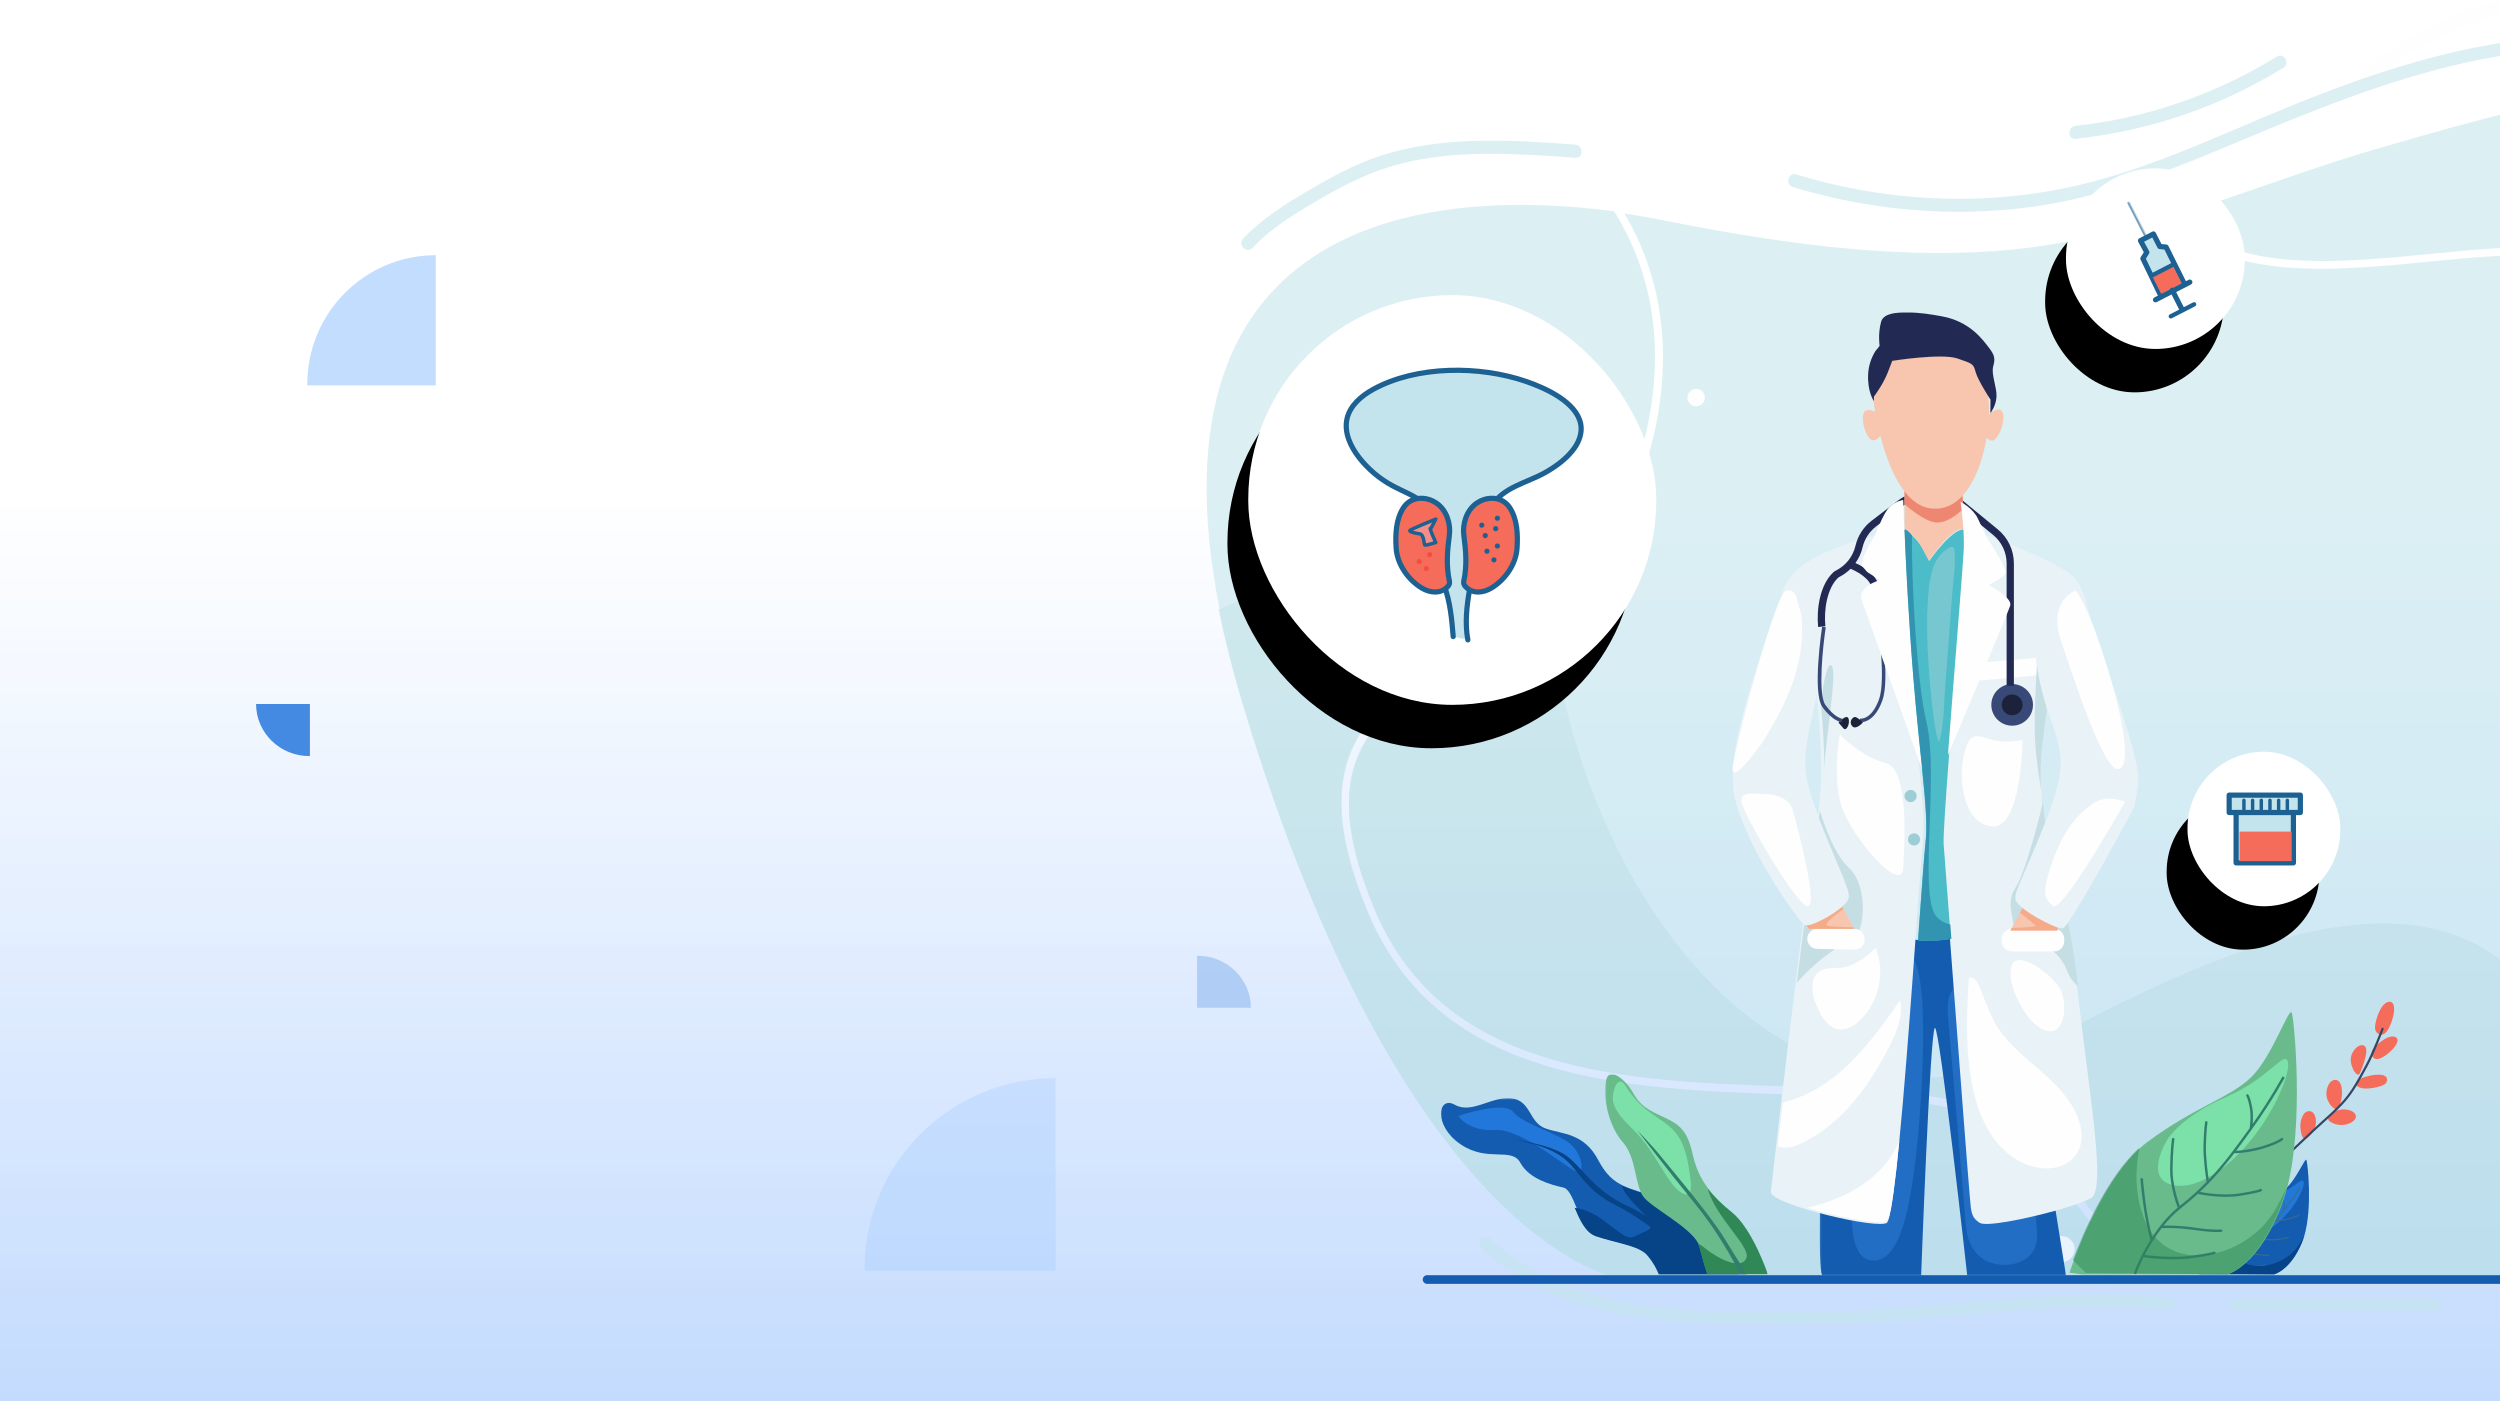<?xml version="1.0" encoding="UTF-8"?>
<svg width="1440px" height="807px" viewBox="0 0 1440 807" version="1.1" xmlns="http://www.w3.org/2000/svg" xmlns:xlink="http://www.w3.org/1999/xlink">
    <!-- Generator: Sketch 61.1 (89650) - https://sketch.com -->
    <title>Group 7</title>
    <desc>Created with Sketch.</desc>
    <defs>
        <linearGradient x1="50%" y1="84.899%" x2="50%" y2="5.27653727e-06%" id="linearGradient-1">
            <stop stop-color="#2F81FB" offset="0%"></stop>
            <stop stop-color="#FFFFFF" stop-opacity="0.92" offset="100%"></stop>
        </linearGradient>
        <polygon id="path-2" points="0.246 0.298 252.965 0.298 252.965 58.969 0.246 58.969"></polygon>
        <polygon id="path-4" points="0.86 0.369 401.911 0.369 401.911 51 0.86 51"></polygon>
        <polygon id="path-6" points="0.151 0.677 142.045 0.677 142.045 200.826 0.151 200.826"></polygon>
        <polygon id="path-8" points="0 0.097 67.126 0.097 67.126 214.142 0 214.142"></polygon>
        <polygon id="path-10" points="0.606 0.752 71.867 0.752 71.867 205.903 0.606 205.903"></polygon>
        <rect id="path-12" x="221" y="178" width="235" height="236" rx="117.5"></rect>
        <filter x="-44.3%" y="-28.4%" width="178.3%" height="178.0%" filterUnits="objectBoundingBox" id="filter-13">
            <feOffset dx="-12" dy="25" in="SourceAlpha" result="shadowOffsetOuter1"></feOffset>
            <feGaussianBlur stdDeviation="26.5" in="shadowOffsetOuter1" result="shadowBlurOuter1"></feGaussianBlur>
            <feColorMatrix values="0 0 0 0 0.344   0 0 0 0 0.393   0 0 0 0 0.934  0 0 0 0.25 0" type="matrix" in="shadowBlurOuter1"></feColorMatrix>
        </filter>
        <rect id="path-14" x="692" y="105" width="103" height="104" rx="51.5"></rect>
        <filter x="-101.0%" y="-64.4%" width="278.6%" height="276.9%" filterUnits="objectBoundingBox" id="filter-15">
            <feOffset dx="-12" dy="25" in="SourceAlpha" result="shadowOffsetOuter1"></feOffset>
            <feGaussianBlur stdDeviation="26.5" in="shadowOffsetOuter1" result="shadowBlurOuter1"></feGaussianBlur>
            <feColorMatrix values="0 0 0 0 0.344   0 0 0 0 0.393   0 0 0 0 0.934  0 0 0 0.25 0" type="matrix" in="shadowBlurOuter1"></feColorMatrix>
        </filter>
        <rect id="path-16" x="762" y="441" width="88" height="89" rx="44"></rect>
        <filter x="-118.2%" y="-75.3%" width="309.1%" height="306.7%" filterUnits="objectBoundingBox" id="filter-17">
            <feOffset dx="-12" dy="25" in="SourceAlpha" result="shadowOffsetOuter1"></feOffset>
            <feGaussianBlur stdDeviation="26.5" in="shadowOffsetOuter1" result="shadowBlurOuter1"></feGaussianBlur>
            <feColorMatrix values="0 0 0 0 0.344   0 0 0 0 0.393   0 0 0 0 0.934  0 0 0 0.25 0" type="matrix" in="shadowBlurOuter1"></feColorMatrix>
        </filter>
        <polygon id="path-18" points="0 0.518 172.818 0.518 172.818 101.999 0 101.999"></polygon>
        <polygon id="path-20" points="0.537 0.725 94.234 0.725 94.234 115.999 0.537 115.999"></polygon>
        <polygon id="path-22" points="0.047 0.596 40.231 0.596 40.231 49.999 0.047 49.999"></polygon>
        <polygon id="path-24" points="0.289 0.247 1.175 0.247 1.175 22.681 0.289 22.681"></polygon>
    </defs>
    <g id="Page-1" stroke="none" stroke-width="1" fill="none" fill-rule="evenodd">
        <g id="Home-Copy" transform="translate(0, -116)">
            <g id="Group-7" transform="translate(0, 108)">
                <g id="Group-6">
                    <g id="Group" opacity="0.772" transform="translate(0, 298)" fill="url(#linearGradient-1)" fill-rule="nonzero">
                        <polygon id="Path" points="0 0 1440 0 1440 1572 0 1572"></polygon>
                    </g>
                    <g id="Group-2" transform="translate(498, 0)">
                        <g id="Group-43" opacity="0.59" transform="translate(197, 0)">
                            <path d="M705.633,154.197 C731.379,151.679 755.698,149.301 776.415,151.042 C821.492,154.833 863.054,190.587 873.093,234.21 C881.403,270.31 865.383,303.329 829.137,324.793 C775.452,356.59 742.249,426.135 758.092,473.624 C771.08,512.569 814.518,530.104 880.395,523.038 C926.933,518.049 966.007,528.14 997.027,553 C1007.033,538.187 1013.863,520.268 1014,493.4 C1014.252,440.737 976.65,410.142 958.731,373.989 C952.94,362.311 949.179,350.048 949.428,336.29 C950.41,279.874 999.285,153.089 917.823,85.142 C858.919,36.033 743.518,74.131 679.725,92.072 C639.118,103.501 599.425,119.117 559,131.767 C591.825,165.309 649.445,159.691 705.633,154.197" id="Fill-1" fill="#C4E5ED"></path>
                            <path d="M533,743 L233.698,743 C233.698,743 113.699,721.69 21.197,413.46 C15.424,394.182 10.898,376.138 7.573,359.292 C-38.001,129.391 132.799,116.032 234.798,129.715 C253.423,159.595 269.247,207.697 248.449,274.548 C235.122,317.36 208.622,342.626 180.522,361.923 C170.023,369.169 159.298,375.561 148.95,381.726 C97.747,412.233 53.571,438.576 92.95,533.249 C133.947,631.835 241.399,635.391 336.225,638.525 C398.548,640.605 452.402,642.387 475.328,670.984 L533,743 Z" id="Fill-3" fill="#C4E5ED"></path>
                            <path d="M992,557.151 C988.042,562.513 983.685,567.497 979.101,572.459 C975.743,576.066 972.287,579.647 968.808,583.326 C968.706,583.428 968.604,583.526 968.502,583.632 C967.555,584.605 966.601,585.609 965.673,586.631 C962.017,590.491 958.361,594.476 954.728,598.759 C954.203,599.385 953.679,599.989 953.177,600.615 C952.649,601.242 952.124,601.868 951.649,602.494 C951.125,603.121 950.596,603.766 950.121,604.396 C949.593,605.045 949.068,605.724 948.593,606.373 C947.065,608.328 945.586,610.38 944.111,612.512 C943.609,613.21 943.13,613.916 942.654,614.64 C940.704,617.523 938.825,620.553 936.995,623.734 C907.763,674.738 953.177,743 953.177,743 L538.816,743 L538.941,742.294 L479.201,667.9 C454.806,637.514 399.778,635.68 336.081,633.579 C242.604,630.496 136.654,626.99 96.804,531.447 C59.03,440.843 99.555,416.743 150.855,386.259 C161.498,379.946 172.522,373.384 183.343,365.943 C211.994,346.228 239.046,320.351 252.772,276.313 C273.36,210.329 259.008,162.009 240.725,131 C248.538,132.151 255.903,133.453 262.641,134.803 C323.355,146.98 390.482,157.126 453.402,152.64 C460.14,152.164 466.83,151.515 473.44,150.685 C500.242,147.331 526.29,140.765 552.014,132.902 C586.483,170.201 648.173,164.19 704.205,158.703 C729.702,156.224 753.773,153.87 774.037,155.572 C816.293,159.13 856.769,193.999 866.186,234.954 C870.743,254.869 871.422,292.447 824.582,320.226 C769.079,353.167 734.889,425.561 751.396,475.161 C759.383,499.159 786.585,537.964 878.885,528.044 C909.042,524.787 935.92,528.066 959.387,537.786 C971.136,542.646 982.006,549.11 992,557.151" id="Fill-5" fill="#C4E5ED"></path>
                            <path d="M476.155,670.932 L534,743 L233.8,743 C233.8,743 113.441,721.679 20.665,413.221 C14.871,393.929 10.331,375.872 7,359.013 C56.445,337.443 135.658,314.44 180.468,361.651 C169.938,368.898 159.181,375.294 148.798,381.468 C97.445,411.994 53.137,438.355 92.629,533.101 C133.754,631.754 241.524,635.313 336.638,638.449 C399.148,640.531 453.16,642.314 476.155,670.932" id="Fill-7" fill="#B1DCE0"></path>
                            <path d="M1013,494.072 C1013,495.17 1012.972,496.22 1012.946,497.293 C1012.923,497.944 1012.923,498.568 1012.897,499.215 C1012.848,499.945 1012.821,500.668 1012.772,501.39 C1012.772,501.688 1012.749,501.989 1012.723,502.293 C1012.674,503.366 1012.598,504.412 1012.496,505.439 C1012.394,506.76 1012.27,508.062 1012.122,509.337 C1012.047,510.007 1011.945,510.711 1011.869,511.384 C1011.469,514.428 1010.966,517.352 1010.339,520.151 C1010.015,521.649 1009.69,523.098 1009.285,524.524 C1008.961,525.822 1008.609,527.094 1008.209,528.343 C1007.48,530.766 1006.653,533.091 1005.75,535.315 C1005.323,536.44 1004.847,537.539 1004.371,538.638 C1003.869,539.785 1003.343,540.907 1002.792,542.009 C1002.316,542.957 1001.836,543.879 1001.36,544.782 C1001.338,544.831 1001.311,544.906 1001.262,544.982 C1000.733,545.956 1000.208,546.904 999.657,547.83 C999.506,548.101 999.332,548.402 999.154,548.68 C998.153,550.351 997.099,551.977 996.019,553.572 C995.082,554.972 994.096,556.319 993.103,557.662 C993.106,557.666 993.106,557.666 993.11,557.67 C993.054,557.752 992.989,557.824 992.933,557.907 C992.2,558.889 991.444,559.848 990.689,560.808 C990.356,561.233 990.024,561.658 989.684,562.076 C988.838,563.129 987.973,564.172 987.096,565.199 C986.881,565.455 986.662,565.707 986.447,565.955 C984.418,568.307 982.344,570.636 980.195,572.935 C976.859,576.555 973.399,580.13 969.89,583.776 C969.788,583.873 969.69,583.975 969.588,584.077 C968.636,585.051 967.68,586.048 966.755,587.072 C963.094,590.917 959.43,594.891 955.792,599.165 C955.294,599.764 954.765,600.388 954.24,601.013 C953.737,601.637 953.212,602.262 952.71,602.887 C952.185,603.511 951.682,604.158 951.18,604.783 C950.655,605.434 950.153,606.085 949.65,606.755 C948.12,608.708 946.643,610.755 945.163,612.877 C944.687,613.577 944.184,614.276 943.708,615.003 C941.751,617.874 939.87,620.895 938.038,624.071 C908.774,674.928 954.24,743 954.24,743 L539.373,743 L539.497,742.3 L479.688,668.11 C455.263,637.809 400.164,635.984 336.389,633.884 C242.798,630.814 136.718,627.314 96.82,532.042 C59.004,441.687 99.578,417.654 150.94,387.255 C161.597,380.96 172.631,374.416 183.465,367 C193.622,378.962 201.77,394.923 207.063,415.833 C247.187,574.384 364.127,673.28 481.369,609.355 C598.608,545.429 713.266,501.341 771.145,589.07 C782.783,606.755 794.716,624.218 806.933,641.526 C815.232,653.292 819.67,670.059 831.585,679.022 C859.119,699.785 883.869,647.723 897.362,631.811 C922.316,602.412 949.05,575.204 960.458,538.363 C960.96,536.764 961.44,535.138 961.84,533.49 C962.792,530.044 963.593,526.495 964.22,522.872 C968.685,497.421 954.818,473.237 949.25,449.156 C943.859,425.725 946.817,401.297 955.845,379.112 C956.419,377.686 957.047,376.264 957.7,374.842 C975.632,410.938 1013.248,441.487 1013,494.072" id="Fill-9" fill="#B1DCE0"></path>
                            <path d="M500,727.5 C500,731.641 496.64,735 492.498,735 C488.356,735 485,731.641 485,727.5 C485,723.359 488.356,720 492.498,720 C496.64,720 500,723.359 500,727.5" id="Fill-17" fill="#FEFEFE"></path>
                            <path d="M507,642.5 C507,646.641 503.64,650 499.498,650 C495.356,650 492,646.641 492,642.5 C492,638.359 495.356,635 499.498,635 C503.64,635 507,638.359 507,642.5" id="Fill-19" fill="#FEFEFE"></path>
                            <path d="M540,691.502 C540,693.987 537.984,696 535.498,696 C533.013,696 531,693.987 531,691.502 C531,689.013 533.013,687 535.498,687 C537.984,687 540,689.013 540,691.502" id="Fill-21" fill="#FEFEFE"></path>
                            <path d="M185,346.5 C185,350.641 181.644,354 177.498,354 C173.356,354 170,350.641 170,346.5 C170,342.359 173.356,339 177.498,339 C181.644,339 185,342.359 185,346.5" id="Fill-23" fill="#FEFEFE"></path>
                            <path d="M287,237 C287,239.762 284.759,242 282,242 C279.238,242 277,239.762 277,237 C277,234.241 279.238,232 282,232 C284.759,232 287,234.241 287,237" id="Fill-25" fill="#FEFEFE"></path>
                            <g id="Group-29" transform="translate(662, 0)">
                                <mask id="mask-3" fill="white">
                                    <use xlink:href="#path-2"></use>
                                </mask>
                                <g id="Clip-28"></g>
                                <path d="M251.734,46.054 C238.673,33.24 225.218,20.106 208.873,11.572 C191.557,2.53 172.195,0.751 152.976,0.359 C118.019,-0.353 82.466,5.012 50.316,19.217 C32.27,27.189 15.659,38.164 1.484,51.958 C-2.313,55.657 3.489,61.482 7.282,57.79 C31.235,34.476 62.159,20.516 94.549,13.738 C110.853,10.325 127.49,8.724 144.134,8.558 C162.331,8.377 181.753,8.754 198.787,15.867 C217.231,23.572 231.87,38.081 245.936,51.882 C249.714,55.593 255.52,49.769 251.734,46.054" id="Fill-27" fill="#FEFEFE" mask="url(#mask-3)"></path>
                            </g>
                            <path d="M886.071,49.641 C802.268,9.333 708.818,34.946 627.356,67.857 C582.52,85.967 538.587,108.021 490.73,117.122 C440.449,126.686 388.515,123.365 339.637,108.477 C334.989,107.064 333.004,114.309 337.633,115.719 C381.663,129.125 428.053,133.287 473.744,127.379 C521.219,121.238 564.108,102.212 607.855,83.954 C693.269,48.302 792.659,13.024 882.271,56.125 C886.616,58.213 890.438,51.744 886.071,49.641" id="Fill-30" fill="#C4E5ED"></path>
                            <path d="M212.355,91.254 C177.294,88.764 141.181,86.342 106.847,95.692 C90.143,100.24 75.126,108.098 60.238,116.809 C46.132,125.056 32.333,133.423 21.06,145.438 C17.712,149.004 23.067,154.402 26.422,150.825 C37.772,138.729 51.882,130.458 66.085,122.202 C81.048,113.503 96.252,106.032 113.143,101.939 C145.565,94.085 179.423,96.533 212.355,98.875 C217.226,99.223 217.203,91.599 212.355,91.254" id="Fill-32" fill="#C4E5ED"></path>
                            <path d="M616.476,40.575 C581.098,62.382 541.826,75.995 500.559,80.48 C495.838,80.991 495.789,88.49 500.559,87.975 C543.191,83.339 583.669,69.584 620.236,47.046 C624.318,44.529 620.58,38.046 616.476,40.575" id="Fill-34" fill="#C4E5ED"></path>
                            <g id="Group-38" transform="translate(156, 720)">
                                <mask id="mask-5" fill="white">
                                    <use xlink:href="#path-4"></use>
                                </mask>
                                <g id="Clip-37"></g>
                                <path d="M2.02,6.697 C50.323,52.008 120.98,50.62 183.163,50.992 C254.935,51.423 326.609,36.029 398.302,42.641 C403.129,43.083 403.099,35.613 398.302,35.17 C331.111,28.972 264.279,43.038 197.121,43.526 C133.558,43.983 56.973,47.969 7.346,1.417 C3.828,-1.887 -1.514,3.385 2.02,6.697" id="Fill-36" fill="#C4E5ED" mask="url(#mask-5)"></path>
                            </g>
                            <path d="M592.651,763 L707.348,763 C712.212,763 712.223,756 707.348,756 L592.651,756 C587.787,756 587.779,763 592.651,763" id="Fill-39" fill="#C4E5ED"></path>
                        </g>
                        <g id="Group-99" transform="translate(500, 188)">
                            <g id="Group-3" transform="translate(50, 354)">
                                <mask id="mask-7" fill="white">
                                    <use xlink:href="#path-6"></use>
                                </mask>
                                <g id="Clip-2"></g>
                                <path d="M142.045,200.826 L85.131,200.826 C85.131,200.826 69.257,57.041 66.504,58.079 C63.752,59.116 58.58,200.826 58.58,200.826 L1.831,200.826 C0.136,200.66 0.008,179.43 0.238,164.033 C0.341,157.6 0.507,152.183 0.631,149.735 C1.997,125.167 3.362,100.617 4.727,76.049 C4.999,71.235 10.295,0.927 8.908,0.677 C8.908,0.677 38.835,6.032 56.448,7.382 C60.316,7.673 63.587,7.776 65.822,7.588 C68.306,7.382 71.555,6.988 75.177,6.469 C89.663,4.434 109.967,0.677 109.967,0.677 L136.084,163.701 L142.045,200.826 Z" id="Fill-1" fill="#135CB0" mask="url(#mask-7)"></path>
                            </g>
                            <g id="Group-8" transform="translate(68, 371)" fill="#226EC5">
                                <path d="M3.388,120.096 C3.388,120.096 -6.683,172.216 11.483,174.995 C29.649,177.778 36.439,139.811 40.317,83.74 C44.199,27.669 39.904,-4.441 32.351,0.495 C24.8,5.432 3.388,120.096 3.388,120.096" id="Fill-4"></path>
                                <path d="M57.177,21.84 C55.515,25.91 55.765,30.875 56.15,35.406 C59.556,75.289 62.962,115.168 66.365,155.051 C67.16,164.362 71.16,172.904 80.37,176.198 C89.761,179.558 103.263,177.027 106.631,166.337 C107.668,163.049 107.42,159.51 107.142,156.074 C105.013,129.783 101.651,103.59 97.068,77.616 C94.889,65.259 92.435,52.948 89.611,40.726 C87.855,33.117 85.729,25.131 80.192,19.642 C74.654,14.153 64.565,12.526 59.352,18.329 C58.404,19.384 57.7,20.568 57.177,21.84" id="Fill-6"></path>
                            </g>
                            <path d="M206.609,509.976 C203.595,511.909 195.42,514.718 185.861,517.377 C168.232,522.284 145.834,526.712 142.261,524.342 C136.747,520.703 137.45,517.251 136.418,506.857 C135.777,500.327 130.205,427.207 125.932,370.738 C125.643,367.015 125.372,363.376 125.105,359.843 C122.978,331.379 121.305,309.071 121.037,305.181 C120.748,300.985 122.175,279.777 124.134,253.602 C127.726,206.134 133.093,142.387 133.32,134.341 C133.404,130.871 133.302,127.295 133.093,123.947 C132.599,115.234 131.424,108 131.424,108 C131.424,108 138.647,111.721 141.477,117.708 C144.325,123.696 146.142,127.855 146.142,127.855 C146.142,127.855 192.839,145.778 196.453,153.053 C200.066,160.332 183.548,205.717 180.805,227.902 C178.696,244.804 176.8,255.471 177.686,273.977 C177.788,276.344 177.956,278.84 178.162,281.502 C178.473,285.329 178.883,289.507 179.421,294.079 C183.115,326.017 191.477,329.985 198.269,387.224 C198.415,388.367 198.536,389.554 198.682,390.76 C205.576,451.406 215.198,504.424 206.609,509.976" id="Fill-9" fill="#E9F2F6"></path>
                            <path d="M199,388 C196.383,386.041 194.097,383.02 192.494,378.869 C184.679,358.606 156.204,357.963 160.424,355.667 C164.642,353.375 156.119,341.349 162.813,331.446 C169.485,321.542 178.756,282 178.756,282 C179.069,285.834 179.485,290.023 180.024,294.61 C183.743,326.632 192.162,330.61 199,388" id="Fill-11" fill="#C5DEE4"></path>
                            <path d="M109.505,305.67 C108.859,310.968 107.318,333.176 105.275,361.551 C104.817,368.035 104.318,374.847 103.797,381.85 C101.463,413.821 98.692,449.842 95.965,477.679 C93.755,500.344 91.546,517.589 89.651,522.843 C89.318,523.778 88.982,524.32 88.672,524.486 C88.399,524.608 88.047,524.714 87.608,524.795 C82.129,525.856 64.358,522.655 48.693,518.377 C46.59,517.814 44.547,517.213 42.549,516.613 C30.903,513.102 21.715,509.215 22.007,506.493 C22.151,504.916 23.318,494.777 25.088,479.654 C25.923,472.3 26.924,463.782 28.026,454.476 C30.464,433.889 33.36,409.5 36.279,385.815 C41.193,345.724 46.11,307.623 48.611,293.207 C48.944,291.254 49.255,289.239 49.506,287.202 C50.466,279.745 50.861,271.872 50.902,263.914 L50.902,263.686 C50.943,251.325 50.111,238.777 49.088,227.353 C47.795,212.933 46.173,200.323 45.611,192.099 C44.215,172.028 51.172,139.122 51.172,139.122 C51.172,139.122 63.674,133.599 70.255,131.853 C76.86,130.128 81.382,128.404 81.382,128.404 C81.382,128.404 85.546,116.272 89.359,112.824 C93.172,109.354 97.007,109 97.007,109 C97.007,109 97.173,114.964 97.568,124.934 C98.318,143.424 99.837,175.686 102.545,209.422 C104.34,231.693 106.254,249.391 107.692,263.686 L107.692,263.704 C109.609,282.755 110.692,295.782 109.505,305.67" id="Fill-13" fill="#E9F2F6"></path>
                            <path d="M68.119,361.852 C63.425,363.124 49.369,371.967 37,386 C41.923,345.752 46.846,307.501 49.347,293.028 C49.68,291.068 49.994,289.045 50.246,287 C53.582,297.781 59.256,312.716 66.762,319.618 C79.194,331.09 75.794,359.747 68.119,361.852" id="Fill-15" fill="#C5DEE4"></path>
                            <path d="M176,209.017 L142,212 C143.545,208.351 145.087,204.739 146.547,201.276 L174.709,199 C175.02,202.549 175.46,205.868 176,209.017" id="Fill-17" fill="#FEFEFE"></path>
                            <path d="M125.047,352.537 C125.236,355.216 125.443,357.979 125.651,360.785 C121.995,361.305 118.711,361.699 116.205,361.905 C113.947,362.093 110.644,361.99 106.737,361.699 C108.783,333.323 110.329,311.117 110.978,305.82 C112.171,295.933 111.082,282.91 109.161,263.862 L109.161,263.84 C107.719,249.547 105.795,231.85 103.994,209.585 C101.28,175.849 99.753,143.59 99,125.105 C99,125.105 103.119,127.533 106.674,131.876 C107.549,132.955 108.405,134.181 109.161,135.489 C112.88,142.073 113.236,143.111 113.236,143.111 C113.236,143.111 126.908,123.399 133.744,125.105 C133.951,128.446 134.055,132.019 133.97,135.489 C133.744,143.527 128.309,207.216 124.669,254.638 C122.685,280.789 121.243,301.978 121.536,306.174 C121.785,309.684 123.186,328.11 125.047,352.537" id="Fill-19" fill="#4BBCC8"></path>
                            <path d="M155,360.973 L155,362.027 C155,365.326 157.533,368 160.658,368 L185.342,368 C188.467,368 191,365.326 191,362.027 L191,360.973 C191,357.674 188.467,355 185.342,355 L160.658,355 C157.533,355 155,357.674 155,360.973" id="Fill-21" fill="#FEFEFE"></path>
                            <path d="M48.729,355 L70.267,355 C73.434,355 76,357.583 76,360.777 L76,361.225 C76,364.463 73.362,367.065 70.15,366.999 L48.613,366.554 C45.183,366.481 42.583,363.408 43.056,359.983 C43.446,357.126 45.87,355 48.729,355" id="Fill-23" fill="#FEFEFE"></path>
                            <path d="M70,355 L43.852,355 C43.852,355 39.63,349.634 43.936,344.306 C49.165,341.946 54.064,340.669 58.166,340 C61.058,340.785 63.028,342.103 63.028,342.103 L63.847,343.616 L69.549,354.174 L70,355 Z" id="Fill-25" fill="#F8C5AE"></path>
                            <path d="M186.896,356 L160,356 L160.794,354.526 L165.568,345.72 L166.993,343.061 C166.993,343.061 167.579,342.626 168.563,342 C174.443,342.707 182.356,343.996 188.968,346.32 C189.305,351.204 186.896,356 186.896,356" id="Fill-27" fill="#F8C5AE"></path>
                            <path d="M173,226 C173,232.629 167.629,238 161,238 C154.371,238 149,232.629 149,226 C149,219.371 154.371,214 161,214 C167.629,214 173,219.371 173,226" id="Fill-29" fill="#384978"></path>
                            <path d="M167,226 C167,229.311 164.315,232 161,232 C157.685,232 155,229.311 155,226 C155,222.685 157.685,220 161,220 C164.315,220 167,222.685 167,226" id="Fill-31" fill="#1B2239"></path>
                            <path d="M52.779,263 C52.819,250.62 52.003,238.051 51,226.608 L52.25,214.892 C52.25,214.892 55.109,198.287 57.479,204.32 C59.85,210.376 53.392,246.915 52.779,263" id="Fill-33" fill="#C5DEE4"></path>
                            <path d="M177.666,275 C175.876,264.544 174,250.944 174,239.39 C174,217.031 175.833,196 175.833,196 L181,229.124 C178.748,245.955 176.715,256.573 177.666,275" id="Fill-35" fill="#C5DEE4"></path>
                            <path d="M70,355 L43.852,355 C43.852,355 39.63,349.634 43.936,344.306 C49.165,341.946 54.064,340.669 58.166,340 C61.058,340.785 63.028,342.103 63.028,342.103 L63.847,343.616 C58.741,347.214 52.588,352.05 54.515,353.173 C55.195,353.567 60.934,353.898 69.549,354.174 L70,355 Z" id="Fill-37" fill="#F5AB8A"></path>
                            <path d="M186.896,356 L160,356 L160.794,354.526 C169.733,354.214 175.215,353.779 174.506,353.134 C172.851,351.639 168.938,348.42 165.568,345.72 L166.993,343.061 C166.993,343.061 167.579,342.626 168.563,342 C174.443,342.707 182.356,343.996 188.968,346.32 C189.305,351.204 186.896,356 186.896,356" id="Fill-39" fill="#F5AB8A"></path>
                            <g id="Group-43" transform="translate(0, 139)">
                                <mask id="mask-9" fill="white">
                                    <use xlink:href="#path-8"></use>
                                </mask>
                                <g id="Clip-42"></g>
                                <path d="M52.251,0.097 C52.251,0.097 33.109,6.689 28.412,22.808 C23.718,38.93 -4.986,108.607 0.756,138.245 C6.497,167.886 38.329,212.208 41.46,213.966 C44.589,215.723 66.315,203.937 67.108,197.696 C67.9,191.459 42.501,143.273 41.806,122.818 C41.111,102.366 52.245,76.416 54.679,42.768 C57.115,9.117 52.251,0.097 52.251,0.097" id="Fill-41" fill="#E9F2F6" mask="url(#mask-9)"></path>
                            </g>
                            <path d="M152.668,124.869 L133.11,108.819 C128.539,105.065 122.76,103 116.843,103 L110.91,103 C105.317,103 99.794,104.867 95.352,108.256 L80.119,119.884 C75.415,123.474 72.086,128.62 70.746,134.375 L70.708,134.539 C69.258,140.559 65.264,145.645 59.728,148.515 C58.741,149.027 58.366,149.294 58.104,149.536 C50.027,157.046 48.281,171.252 49.236,181.138 L53.404,180.736 C52.471,171.091 54.444,158.649 60.875,152.661 C61.03,152.551 61.307,152.403 61.66,152.218 C64,151.004 66.093,149.442 67.918,147.635 C71.525,149.081 74.684,151.055 77.051,153.403 C82.165,158.464 81.651,165.389 81.105,172.723 L80.976,174.508 L85.153,174.795 L85.283,173.028 C85.844,165.449 86.48,156.858 80.002,150.442 C77.527,147.987 74.331,145.912 70.73,144.309 C72.638,141.634 74.056,138.603 74.819,135.331 L74.857,135.164 C76.005,130.415 78.772,126.168 82.663,123.197 L97.893,111.572 C101.61,108.737 106.231,107.175 110.91,107.175 L116.843,107.175 C121.792,107.175 126.625,108.904 130.449,112.038 L150.008,128.091 C154.967,132.162 157.813,138.17 157.813,144.576 L157.813,215 L162,215 L162,144.576 C162,136.918 158.598,129.736 152.668,124.869" id="Fill-44" fill="#222A54"></path>
                            <path d="M73.819,236 C73.353,236 73.061,235.95 73,235.938 L73.374,233.916 C73.632,233.95 79.921,234.865 84.282,222.908 C88.879,210.282 82.752,173.347 82.69,173 L84.515,175.016 C84.782,176.454 90.979,210.468 86.189,223.621 C82.074,234.909 76.008,236 73.819,236" id="Fill-46" fill="#384978"></path>
                            <path d="M75,236.216 C75,236.216 71.569,232.506 70.062,233.055 C68.554,233.608 66.908,236.18 68.964,238.38 C71.02,240.58 75,236.216 75,236.216" id="Fill-48" fill="#1B2239"></path>
                            <path d="M61,236.231 C61,236.231 65.479,231.128 66.668,233.748 C67.857,236.371 65.607,241.567 63.836,239.542 C62.064,237.518 61,236.231 61,236.231" id="Fill-50" fill="#1B2239"></path>
                            <path d="M62.825,236 C62.618,235.984 57.687,235.523 51.731,227.286 C45.817,219.105 51.314,182.55 51.55,181 L53.637,181.306 C52.059,191.65 48.951,219.863 53.456,226.089 C58.759,233.422 62.959,233.93 63,233.936 L62.825,236 Z" id="Fill-52" fill="#384978"></path>
                            <path d="M133,124.817 C126.31,123.099 112.931,143 112.931,143 C112.931,143 112.586,141.951 108.944,135.302 C105.301,128.655 99,124.817 99,124.817 L99,102 L131.342,102 L132.14,113.053 L133,124.817 Z" id="Fill-54" fill="#F8C5AE"></path>
                            <path d="M133,112.967 C128.321,117.355 122.947,121 118.015,121 C112.704,121 105.484,116.026 99,110.387 L99,102 L132.181,102 L133,112.967 Z" id="Fill-56" fill="#ED8772"></path>
                            <path d="M155.547,57.617 C153.732,53.1 147.664,58.569 147.664,58.569 L147.661,58.588 C147.727,56.196 147.677,54.027 147.514,52.195 C145.959,34.898 146.737,26.638 126.003,19.925 C105.269,13.214 91.275,18.892 87.387,28.446 C83.499,37.996 80.841,49.1 80.841,49.1 C80.841,49.1 81.216,52.313 82.1,57.275 L82.09,57.229 C82.09,57.229 75.725,53.617 75.076,59.556 C74.429,65.491 78.049,73.624 80.841,73.624 C83.63,73.624 85.06,70.911 85.06,70.911 L85.051,70.861 C89.626,88.634 98.499,111.102 114.342,112.866 C133.302,114.975 142.911,91.832 146.272,72.164 C147.246,73.25 148.636,74.221 150.235,73.624 C153.345,72.46 157.361,62.135 155.547,57.617" id="Fill-58" fill="#F8C5AE"></path>
                            <path d="M81.364,48.467 C81.364,48.467 86.725,41.361 89.328,34.606 L91.932,27.851 C91.932,27.851 120.219,23.344 129.416,26.464 C138.613,29.583 138.613,29.583 139.999,34.434 C141.389,39.285 148.512,50.199 148.512,50.199 L148.481,58 C148.481,58 151.627,54.01 151.975,48.639 C152.324,43.268 148.851,35.646 150.065,31.139 C151.282,26.636 151.106,24.729 147.462,20.053 C143.82,15.374 136.53,5.152 120.564,2.208 C114.096,1.015 107.553,-0.028 100.956,0 C97.697,0.013 94.297,-0.04 91.123,0.805 C88.723,1.444 86.198,2.769 85.511,5.324 C83.604,12.415 84.639,18.988 84.642,19.013 C84.711,19.458 82.556,21.719 82.264,22.186 C79.764,26.163 78.287,30.779 78.049,35.474 C77.528,45.695 81.364,51.066 81.364,51.066 L81.364,48.467 Z" id="Fill-60" fill="#222A54"></path>
                            <path d="M109,263 C108.372,261.232 77.468,174.364 74.453,166.121 C71.397,157.793 84.816,154.152 84.816,154.152 L77.487,149.468 L74.872,146.345 C72.254,143.222 82.555,127.444 82.555,127.444 C82.555,127.444 86.743,115.287 90.575,111.832 C94.407,108.354 98.258,108 98.258,108 C98.258,108 99.639,156.585 103.828,208.626 C105.629,230.942 107.556,248.677 109,263" id="Fill-62" fill="#FEFEFE"></path>
                            <path d="M159.905,168.771 C159.391,170.439 153.648,184.344 146.594,201.233 C145.153,204.694 143.631,208.299 142.106,211.948 C135.545,227.606 128.59,244.097 124,255 C127.58,207.404 132.929,143.482 133.155,135.414 C133.487,122.906 131.265,109 131.265,109 C131.265,109 138.464,112.731 141.285,118.735 C144.124,124.74 145.934,128.91 145.934,128.91 C145.934,128.91 158.176,147.234 157.147,150.007 C156.118,152.78 147.561,156.951 147.561,156.951 C147.561,156.951 161.263,164.249 159.905,168.771" id="Fill-64" fill="#FEFEFE"></path>
                            <g id="Group-68" transform="translate(162, 149)">
                                <mask id="mask-11" fill="white">
                                    <use xlink:href="#path-10"></use>
                                </mask>
                                <g id="Clip-67"></g>
                                <path d="M71.728,122.189 L69.395,135.734 C69.395,135.734 31.875,205.712 27.956,205.903 C24.038,206.067 0.857,194.085 0.609,188.354 C0.336,182.622 22.493,141.196 26.393,117.499 C29.561,98.244 18.449,84.825 14.05,59.213 C13.51,56.065 13.071,52.75 12.76,49.209 C12.509,46.104 12.342,42.83 12.323,39.352 C12.072,-0.244 30.748,0.755 30.748,0.755 C30.748,0.755 38.377,3.153 42.296,20.323 C46.195,37.538 74.064,108.644 71.728,122.189" id="Fill-66" fill="#E9F2F6" mask="url(#mask-11)"></path>
                            </g>
                            <path d="M126,360.785 C122.293,361.305 118.969,361.699 116.43,361.905 C114.14,362.093 110.793,361.99 106.835,361.699 C108.911,333.326 110.478,311.122 111.135,305.829 C112.341,295.939 111.24,282.918 109.291,263.872 L109.291,263.853 C107.83,249.562 105.881,231.863 104.059,209.6 C101.306,175.871 99.759,143.613 99,125.129 C99,125.129 99.708,124.012 103.306,128.351 C102.863,151.947 105.945,212.695 111.642,235.977 C118.886,265.68 107.45,333.348 116.724,347.057 C118.609,349.838 121.681,351.562 125.388,352.538 C125.576,355.22 125.789,357.982 126,360.785" id="Fill-69" fill="#3394B1"></path>
                            <path d="M120.929,138.251 C113.457,145.31 112.994,157.611 112.341,167.704 C110.395,197.655 117.327,253.868 119.308,246.308 C121.875,236.513 121.669,225.186 122.489,215.126 C123.847,198.483 125.055,181.824 126.207,165.161 C126.831,156.109 128.654,145.927 127.756,136.879 C127.702,136.328 127.607,135.733 127.222,135.355 C126.556,134.701 125.479,135.069 124.67,135.516 C123.259,136.299 122.021,137.218 120.929,138.251" id="Fill-71" fill="#76C7CF"></path>
                            <path d="M82.463,366 C76.255,372.046 68.571,377.658 59.873,377.509 C50.835,377.354 45.381,380.118 46.056,390.478 C46.328,394.661 47.892,398.658 49.772,402.409 C52.145,407.142 55.679,412.042 60.934,412.878 C65.668,413.632 70.247,410.778 73.653,407.425 C84.333,396.903 87.945,379.913 82.463,366" id="Fill-73" fill="#FEFEFE"></path>
                            <path d="M161.262,374.965 C160.802,375.628 160.464,376.477 160.256,377.53 C158.346,387.284 167.499,404.793 174.994,410.609 C188.246,420.892 193.761,405.812 189.68,391.752 C187.543,384.403 166.595,367.213 161.262,374.965" id="Fill-75" fill="#FEFEFE"></path>
                            <path d="M89.548,424.21 C78.112,446.106 62.708,467.291 40.442,478.155 C37.27,479.691 33.887,481.043 30.36,480.999 C28.858,480.98 27.396,480.73 26,480.254 C26.833,472.901 27.836,464.382 28.942,455.076 C39.753,452.42 49.832,447.06 58.558,440.227 C73.915,428.155 85.373,411.954 96.602,396 C98.334,405.721 94.119,415.446 89.548,424.21" id="Fill-77" fill="#FEFEFE"></path>
                            <path d="M96,477 C93.808,499.511 91.619,516.636 89.735,521.857 C89.035,522.538 88.35,523.178 87.712,523.797 C82.275,524.85 64.643,521.671 49.1,517.422 C47.01,516.863 44.983,516.266 43,515.666 C62.018,511.147 86.345,500.77 96,477" id="Fill-79" fill="#FEFEFE"></path>
                            <path d="M61.629,243 C61.629,243 74.562,256.247 88.027,259.492 C101.496,262.734 99.165,303.727 98.25,319.812 C97.335,335.898 68.227,301.651 62.763,284.528 C57.296,267.405 61.629,243 61.629,243" id="Fill-81" fill="#FEFEFE"></path>
                            <path d="M167,246.105 C167,246.105 157.898,248.435 149.387,246.105 C140.875,243.774 136.933,240.58 133.402,253.919 C129.877,267.261 132.234,294.399 149.387,295.965 C166.539,297.531 167,246.105 167,246.105" id="Fill-83" fill="#FEFEFE"></path>
                            <path d="M106,278.5 C106,280.433 104.433,282 102.5,282 C100.567,282 99,280.433 99,278.5 C99,276.567 100.567,275 102.5,275 C104.433,275 106,276.567 106,278.5" id="Fill-85" fill="#9DCED6"></path>
                            <path d="M108,303.5 C108,305.433 106.433,307 104.5,307 C102.567,307 101,305.433 101,303.5 C101,301.567 102.567,300 104.5,300 C106.433,300 108,301.567 108,303.5" id="Fill-87" fill="#9DCED6"></path>
                            <path d="M135.204,420.455 C136.24,444.909 141.562,471.074 159.145,484.855 C181.508,502.377 209.392,490.006 198.607,463.211 C189.807,441.35 165.857,431.516 153.104,412.528 C149.62,407.342 147.577,401.635 145.144,395.946 C143.906,393.049 142.065,385.857 139.249,383.935 C135.61,381.448 136.028,384.267 135.771,388.347 C135.1,399.005 134.752,409.783 135.204,420.455" id="Fill-89" fill="#FEFEFE"></path>
                            <path d="M37.195,165.715 C37.457,168.633 39.35,171.808 39.65,175.028 C40.141,180.317 40.103,185.665 39.612,190.951 C37.756,210.839 28.418,229.582 17.961,246.325 C16.376,248.86 -2.31,275.288 0.238,260.563 C3.966,239.002 25.125,161.366 30.878,160.146 C36.556,158.945 37.18,165.539 37.195,165.715" id="Fill-91" fill="#FEFEFE"></path>
                            <path d="M197.409,160 C197.409,160 181.504,166.531 189.015,188.693 C196.523,210.857 213.327,263.081 221.731,263 C230.131,262.916 225.306,234.258 214.46,200.096 C203.614,165.938 197.409,160 197.409,160" id="Fill-93" fill="#FEFEFE"></path>
                            <path d="M13.049,277.029 C15.105,277.114 17.098,277.36 18.379,277.367 C24.865,277.395 32.597,279.694 34.618,286.648 C38.101,298.649 50.36,346.018 42.313,341.726 C34.272,337.437 5.383,287.668 5.008,281.261 C4.76,277.013 10.077,276.902 13.049,277.029" id="Fill-95" fill="#FEFEFE"></path>
                            <path d="M226,281.952 C226,281.952 189.88,345.992 184.654,341.803 C179.431,337.614 177.763,334.818 184.084,316.685 C190.402,298.555 197.715,290.243 206.599,283.462 C215.482,276.681 226,281.952 226,281.952" id="Fill-97" fill="#FEFEFE"></path>
                        </g>
                        <g id="Rectangle-Copy-9">
                            <use fill="black" fill-opacity="1" filter="url(#filter-13)" xlink:href="#path-12"></use>
                            <use fill="#FFFFFF" fill-rule="evenodd" xlink:href="#path-12"></use>
                        </g>
                        <g id="Rectangle-Copy-10">
                            <use fill="black" fill-opacity="1" filter="url(#filter-15)" xlink:href="#path-14"></use>
                            <use fill="#FFFFFF" fill-rule="evenodd" xlink:href="#path-14"></use>
                        </g>
                        <g id="Rectangle-Copy-11">
                            <use fill="black" fill-opacity="1" filter="url(#filter-17)" xlink:href="#path-16"></use>
                            <use fill="#FFFFFF" fill-rule="evenodd" xlink:href="#path-16"></use>
                        </g>
                        <g id="Group-33" transform="translate(694, 585)">
                            <path d="M179.749,18.997 C183.85,18.802 186.197,9.83 186.683,7.357 C186.988,5.788 187.127,4.169 186.852,2.571 C186.704,1.715 186.377,0.791 185.561,0.31 C184.426,-0.361 182.93,0.157 181.939,0.912 C180.54,1.979 179.609,3.455 178.842,4.96 C177.576,7.441 176.686,10.09 176.204,12.814 C176.017,13.86 175.89,14.94 176.136,15.995 C176.383,17.05 177.049,18.088 178.107,18.616 C178.683,18.906 179.228,19.022 179.749,18.997" id="Fill-1" fill="#F56C5A"></path>
                            <path d="M175.719,32.695 C179.103,34.374 184.989,28.652 186.482,27.002 C187.426,25.954 188.257,24.794 188.751,23.468 C189.012,22.758 189.16,21.913 188.719,21.186 C188.103,20.176 186.667,19.9 185.535,20.03 C183.934,20.211 182.528,20.908 181.241,21.702 C179.118,23.013 177.224,24.613 175.622,26.453 C175.006,27.158 174.424,27.918 174.152,28.822 C173.878,29.727 173.951,30.807 174.567,31.676 C174.902,32.151 175.29,32.482 175.719,32.695" id="Fill-3" fill="#F56C5A"></path>
                            <path d="M182.473,43.44 C180.303,40.61 172.13,42.704 169.96,43.397 C168.583,43.835 167.248,44.417 166.134,45.282 C165.538,45.743 164.976,46.363 165.001,47.145 C165.036,48.229 166.178,49.078 167.257,49.462 C168.78,50.009 170.39,50.052 171.945,49.965 C174.509,49.824 177.017,49.344 179.384,48.548 C180.295,48.24 181.201,47.878 181.904,47.263 C182.607,46.647 183.092,45.737 182.985,44.764 C182.926,44.237 182.748,43.798 182.473,43.44" id="Fill-5" fill="#F56C5A"></path>
                            <path d="M167.292,41.163 C167.292,41.163 173.107,28.275 170.173,25.647 C167.24,23.022 161.39,28.883 162.052,34.298 C162.26,35.987 162.827,37.752 163.599,39.327 C164.073,40.294 166.238,43.503 167.292,41.163" id="Fill-7" fill="#F56C5A"></path>
                            <path d="M154.598,61.565 C154.665,61.486 154.728,61.398 154.786,61.313 C155.436,60.355 155.852,59.281 156.173,58.199 C156.993,55.409 157.208,52.483 156.796,49.649 C156.645,48.606 156.402,47.552 155.822,46.653 C154.02,43.854 150.896,44.935 149.445,47.475 C148.13,49.781 147.689,52.481 148.219,54.997 C148.748,57.513 150.244,59.827 152.387,61.44 C152.902,61.83 153.621,62.192 154.217,61.885 C154.368,61.806 154.49,61.694 154.598,61.565" id="Fill-9" fill="#F56C5A"></path>
                            <path d="M149.003,67.482 C148.965,66.888 149.302,66.32 149.67,65.841 C151.486,63.502 154.5,62.132 157.595,62.007 C160.088,61.907 164.747,62.882 164.992,65.962 C165.094,67.215 164.158,68.288 163.131,69.029 C159.597,71.576 154.252,71.664 150.39,69.238 C149.787,68.86 149.178,68.366 149.032,67.703 C149.015,67.627 149.007,67.556 149.003,67.482" id="Fill-11" fill="#F56C5A"></path>
                            <path d="M135.559,78.992 C135.837,79.026 136.144,78.956 136.485,78.762 C138.173,77.8 140.01,75.492 140.825,73.893 C142.027,71.531 142.341,68.843 141.607,66.263 C141.225,64.918 140.369,63.449 138.815,63.081 C137.796,62.839 136.707,63.16 135.932,63.736 C135.159,64.311 134.66,65.112 134.262,65.929 C133.243,68.03 132.846,70.363 133.053,72.674 C133.142,73.642 133.616,78.769 135.559,78.992" id="Fill-13" fill="#F56C5A"></path>
                            <path d="M106.509,107.981 C106.734,108.034 106.981,107.976 107.143,107.812 C107.289,107.656 122.09,92.3 128.617,86.229 C130.825,84.174 133.012,82.104 135.197,80.03 C138.959,76.46 142.852,72.771 146.797,69.249 C151.474,65.075 156.774,60.343 160.964,54.911 C164.861,49.853 167.897,44.188 170.834,38.707 L171.859,36.806 C175.874,29.35 180.917,15.938 180.966,15.803 C181.08,15.5 180.897,15.16 180.56,15.041 C180.223,14.921 179.853,15.075 179.739,15.376 C179.69,15.513 174.673,28.859 170.69,36.25 L169.667,38.153 C166.752,43.594 163.735,49.218 159.892,54.206 C155.769,59.557 150.509,64.25 145.869,68.392 C141.913,71.923 138.014,75.621 134.243,79.194 C132.063,81.266 129.878,83.336 127.673,85.387 C121.123,91.479 106.3,106.859 106.152,107.013 C105.922,107.25 105.957,107.624 106.23,107.846 C106.313,107.912 106.41,107.955 106.509,107.981" id="Fill-15" fill="#344763"></path>
                            <path d="M135.199,135.17 C134.821,136.449 134.392,137.678 133.912,138.831 C127.245,154.87 117.954,157 117.954,157 L75.755,157 L72,156.618 C72,156.618 72.457,155.388 73.328,153.388 C76.124,146.945 83.14,132.496 92.633,125.109 C93.283,124.597 93.946,124.119 94.626,123.682 C108.185,114.93 118.426,112.589 124.621,107.484 C130.82,102.374 135.821,89.276 136.536,91.189 C137.201,92.974 140.117,118.662 135.199,135.17" id="Fill-17" fill="#135CB0"></path>
                            <path d="M99.981,123.011 C99.981,123.011 104.209,117.312 116.866,112.608 C129.521,107.905 133.979,100.534 134.919,103.815 C135.861,107.099 128.527,122.101 115.984,130.429 C112.083,133.019 106.799,135.663 101.615,134.85 C94.221,133.691 97.297,126.634 99.981,123.011" id="Fill-19" fill="#2278DA"></path>
                            <path d="M131.988,122.613 C131.975,122.622 130.781,123.524 126.721,124.62 C123.235,125.557 120.09,125.75 119.175,125.786 C120.712,123.979 122.2,122.146 123.707,120.283 C129.521,113.104 132.968,107.345 133,107.289 L132.381,107 C132.347,107.054 129.206,112.296 123.867,119.003 C123.984,117.999 124.07,116.352 123.722,114.721 C123.189,112.229 122.707,111.691 122.616,111.608 C122.487,111.49 122.278,111.485 122.139,111.595 C121.995,111.704 121.982,111.899 122.098,112.028 C122.117,112.047 122.534,112.527 123.03,114.837 C123.55,117.272 123.035,119.841 123.03,119.867 C123.018,119.922 123.03,119.976 123.049,120.025 C119.399,124.534 115.866,128.88 111.372,133.076 C111.114,131.56 110.48,127.467 110.573,124.38 C110.689,120.538 111.017,118.668 111.019,118.649 C111.051,118.482 110.918,118.323 110.725,118.295 C110.539,118.269 110.356,118.383 110.324,118.552 C110.311,118.632 109.986,120.476 109.869,124.363 C109.762,127.939 110.611,132.821 110.761,133.647 C108.538,135.675 106.08,137.667 103.256,139.627 C103.21,139.659 103.163,139.695 103.117,139.727 C102.573,138.402 101.022,134.264 101.069,130.405 C101.128,125.722 101.589,122.92 101.593,122.892 C101.622,122.723 101.489,122.564 101.297,122.538 C101.1,122.512 100.927,122.63 100.897,122.8 C100.893,122.83 100.422,125.671 100.365,130.396 C100.314,134.629 102.075,139.056 102.538,140.145 C99.598,142.332 97.171,145.045 95.265,147.641 C94.872,146.209 93.849,142.307 93.32,138.539 C92.667,133.885 92.652,133.021 92.652,132.986 C92.65,132.817 92.492,132.697 92.297,132.678 C92.103,132.678 91.949,132.817 91.949,132.988 C91.949,133.021 91.955,133.874 92.621,138.617 C93.284,143.34 94.717,148.282 94.743,148.366 C91.611,152.81 90.025,156.73 90,156.794 L90.664,157 C90.681,156.957 91.401,155.178 92.815,152.682 C92.847,152.697 92.883,152.712 92.923,152.716 C92.978,152.723 97.047,153.207 101.447,153.207 C103.074,153.207 104.748,153.141 106.278,152.958 C111.953,152.287 113.078,151.867 113.122,151.85 C113.298,151.781 113.376,151.599 113.3,151.443 C113.224,151.286 113.016,151.213 112.839,151.28 C112.795,151.297 111.676,151.693 106.186,152.343 C100.993,152.954 94.128,152.227 93.141,152.116 C94.337,150.072 95.958,147.63 98.01,145.278 C98.078,145.328 98.162,145.353 98.255,145.343 C98.289,145.343 101.884,145.107 107.295,145.816 C110.529,146.243 112.581,146.333 113.741,146.333 C114.555,146.333 114.929,146.288 114.963,146.284 C115.155,146.258 115.291,146.102 115.263,145.932 C115.236,145.763 115.054,145.645 114.866,145.669 C114.847,145.671 112.771,145.907 107.399,145.203 C102.823,144.603 99.522,144.667 98.522,144.71 C99.86,143.239 101.367,141.824 103.043,140.583 C103.062,140.581 103.085,140.581 103.106,140.572 C103.199,140.538 103.267,140.473 103.301,140.396 C103.432,140.302 103.56,140.205 103.692,140.113 C105.344,138.968 106.866,137.813 108.295,136.646 C108.341,136.689 108.4,136.728 108.474,136.743 C108.521,136.751 112.103,137.437 116.231,137.437 C117.567,137.437 118.96,137.367 120.31,137.176 C123.884,136.672 126.116,136.226 126.427,135.952 C126.566,135.829 126.585,135.615 126.448,135.495 C126.311,135.373 126.11,135.358 125.972,135.48 C125.945,135.495 125.241,135.853 120.198,136.563 C115.388,137.24 109.998,136.378 108.857,136.177 C112.678,132.986 115.796,129.714 118.693,126.348 C118.751,126.389 118.822,126.417 118.905,126.417 L118.909,126.417 C119.063,126.413 122.703,126.35 126.926,125.212 C131.176,124.067 132.406,123.115 132.457,123.076 C132.601,122.963 132.611,122.768 132.482,122.641 C132.355,122.51 132.131,122.502 131.988,122.613" id="Fill-21" fill="#386F85"></path>
                            <path d="M135,135.095 C134.622,136.379 134.192,137.612 133.71,138.769 C127.029,154.862 117.719,157 117.719,157 L76.817,156.66 C75.477,155.613 74.204,154.509 73,153.375 C75.802,146.911 82.833,132.412 92.345,125 C91.083,130.392 90.818,136.965 93.842,143.312 C100.767,157.858 123.449,152.823 131.562,140.933 C132.938,138.923 134.069,136.959 135,135.095" id="Fill-23" fill="#074387"></path>
                            <path d="M125.443,107.052 C124.689,109.976 123.84,112.788 122.89,115.431 C109.652,152.126 91.212,157 91.212,157 L7.453,157 L0,156.125 C0,156.125 0.908,153.312 2.637,148.733 C8.184,133.997 22.116,100.933 40.953,84.036 C42.244,82.861 43.564,81.773 44.913,80.769 C71.821,60.747 92.15,55.394 104.449,43.708 C116.746,32.023 126.676,2.054 128.095,6.434 C129.413,10.518 135.202,69.282 125.443,107.052" id="Fill-25" fill="#69BB8C"></path>
                            <path d="M56.884,78.652 C56.884,78.652 65.226,65.647 90.206,54.918 C115.187,44.188 123.983,27.374 125.84,34.861 C127.699,42.349 113.224,76.575 88.468,95.574 C80.769,101.483 70.339,107.513 60.106,105.659 C45.518,103.014 51.585,86.911 56.884,78.652" id="Fill-27" fill="#7CE1A8"></path>
                            <path d="M121.947,78.599 C121.923,78.62 119.503,80.678 111.293,83.171 C104.243,85.31 97.876,85.749 96.022,85.835 C99.137,81.712 102.147,77.532 105.196,73.289 C116.959,56.919 123.931,43.789 124,43.657 L122.739,43 C122.674,43.124 116.319,55.075 105.522,70.371 C105.753,68.075 105.929,64.326 105.224,60.604 C104.144,54.925 103.175,53.695 102.992,53.507 C102.726,53.234 102.304,53.228 102.018,53.479 C101.733,53.729 101.703,54.168 101.943,54.465 C101.978,54.507 102.823,55.603 103.825,60.869 C104.878,66.422 103.835,72.278 103.825,72.335 C103.799,72.466 103.825,72.587 103.865,72.7 C96.479,82.981 89.328,92.887 80.243,102.454 C79.719,98.995 78.436,89.665 78.623,82.629 C78.857,73.869 79.522,69.606 79.528,69.565 C79.588,69.177 79.322,68.817 78.934,68.755 C78.552,68.693 78.183,68.957 78.119,69.341 C78.093,69.516 77.434,73.724 77.198,82.591 C76.984,90.744 78.7,101.873 79.003,103.754 C74.508,108.38 69.531,112.922 63.82,117.386 C63.723,117.465 63.631,117.543 63.534,117.62 C62.44,114.601 59.299,105.16 59.396,96.361 C59.512,85.689 60.447,79.296 60.456,79.232 C60.514,78.844 60.243,78.486 59.857,78.428 C59.458,78.373 59.104,78.639 59.048,79.025 C59.037,79.087 58.087,85.57 57.971,96.344 C57.866,105.996 61.427,116.087 62.367,118.571 C56.418,123.557 51.511,129.737 47.652,135.662 C46.856,132.399 44.788,123.498 43.717,114.91 C42.394,104.298 42.363,102.328 42.363,102.251 C42.359,101.859 42.037,101.592 41.647,101.547 C41.256,101.547 40.939,101.863 40.939,102.253 C40.939,102.33 40.954,104.275 42.303,115.082 C43.649,125.854 46.545,137.118 46.596,137.314 C40.259,147.448 37.054,156.384 37,156.533 L38.343,157 C38.379,156.902 39.834,152.848 42.696,147.156 C42.763,147.19 42.833,147.222 42.913,147.233 C43.026,147.246 51.256,148.35 60.16,148.35 C63.451,148.35 66.838,148.201 69.936,147.785 C81.416,146.256 83.688,145.294 83.778,145.256 C84.134,145.098 84.295,144.684 84.141,144.328 C83.986,143.972 83.568,143.806 83.207,143.957 C83.115,143.996 80.854,144.904 69.745,146.384 C59.239,147.777 45.352,146.115 43.355,145.862 C45.77,141.202 49.053,135.636 53.206,130.277 C53.341,130.388 53.515,130.448 53.7,130.422 C53.771,130.418 61.041,129.885 71.991,131.505 C78.535,132.473 82.686,132.676 85.033,132.676 C86.679,132.676 87.436,132.578 87.507,132.567 C87.895,132.512 88.165,132.154 88.112,131.768 C88.056,131.379 87.687,131.111 87.307,131.164 C87.267,131.17 83.07,131.71 72.202,130.104 C62.942,128.733 56.261,128.882 54.24,128.974 C56.946,125.626 59.994,122.397 63.386,119.569 C63.431,119.561 63.472,119.561 63.515,119.546 C63.706,119.469 63.841,119.322 63.91,119.145 C64.174,118.93 64.433,118.71 64.701,118.499 C68.042,115.886 71.127,113.253 74.014,110.591 C74.111,110.696 74.229,110.779 74.377,110.811 C74.471,110.832 81.719,112.398 90.068,112.398 C92.77,112.398 95.591,112.231 98.32,111.8 C105.554,110.653 110.068,109.634 110.699,109.007 C110.977,108.73 111.02,108.246 110.741,107.968 C110.463,107.693 110.053,107.659 109.778,107.934 C109.722,107.966 108.298,108.783 98.094,110.402 C88.369,111.948 77.46,109.981 75.152,109.525 C82.886,102.251 89.189,94.787 95.05,87.114 C95.17,87.206 95.314,87.27 95.477,87.27 L95.488,87.27 C95.799,87.263 103.166,87.118 111.711,84.525 C120.306,81.913 122.794,79.744 122.895,79.654 C123.187,79.394 123.21,78.951 122.951,78.658 C122.691,78.368 122.239,78.343 121.947,78.599" id="Fill-29" fill="#337D6D"></path>
                            <path d="M125,107.027 C124.245,109.953 123.395,112.766 122.443,115.411 C109.184,152.124 90.715,157 90.715,157 L9.574,156.223 C6.916,153.834 4.388,151.317 2,148.729 C7.556,133.985 21.509,100.905 40.377,84 C37.875,96.297 37.351,111.297 43.347,125.772 C57.087,158.951 102.081,147.471 118.179,120.345 C120.908,115.764 123.153,111.282 125,107.027" id="Fill-31" fill="#308856" opacity="0.496"></path>
                        </g>
                        <g id="Group-20" transform="translate(332, 626)">
                            <g id="Group-3" transform="translate(0, 14)">
                                <mask id="mask-19" fill="white">
                                    <use xlink:href="#path-18"></use>
                                </mask>
                                <g id="Clip-2"></g>
                                <path d="M126.406,101.999 C126.406,101.999 124.439,96.489 119.721,90.978 C115,85.463 101.234,83.89 90.219,80.079 C84.289,78.031 80.969,70.474 78.137,63.732 C75.713,57.954 73.622,52.74 70.553,52.048 C63.866,50.52 50.888,47.277 45.774,37.827 C40.66,28.379 26.893,37.827 11.162,27.027 C-4.574,16.238 -1.817,-1.147 8.015,4.364 C17.848,9.874 29.254,-0.753 40.66,0.647 C52.066,2.049 50.495,14.599 60.327,18.017 C70.16,21.45 82.353,20.506 90.612,36.252 C94.97,44.552 99.423,48.364 105.151,51.054 C110.279,53.433 116.448,54.93 124.439,57.907 C141.353,64.204 172.818,101.999 172.818,101.999 L126.406,101.999 Z" id="Fill-1" fill="#135CB0" mask="url(#mask-19)"></path>
                            </g>
                            <path d="M10,24.792 C10,24.792 15.856,33.891 31.076,32.848 C46.302,31.802 72.966,55.3 78.024,56.856 C83.085,58.413 81.569,46.942 74.403,40.823 C67.237,34.706 46.76,29.263 41.617,22.507 C36.471,15.75 10,24.792 10,24.792" id="Fill-4" fill="#2278DA"></path>
                            <path d="M154,116 C154,116 121.815,86.63 101.407,76.607 C80.996,66.585 79.819,54.912 68.437,47.521 C57.055,40.126 39,38 39,38 C39,38 61.633,40.516 71.577,47.26 C81.521,54.005 87.275,67.574 108.21,77.001 C129.141,86.43 153.094,113.187 153.094,113.187 L154,116 Z" id="Fill-6" fill="#074387"></path>
                            <path d="M172,116 L125.432,116 C125.432,116 123.459,110.484 118.724,104.967 C113.988,99.446 100.175,97.872 89.122,94.056 C83.173,92.007 79.842,84.441 77,77.692 C81.894,78.402 87.56,80.421 93.495,84.866 C110.83,97.872 106.882,95.949 118.329,91 C128.022,86.804 108.145,76.415 104.105,65 C109.251,67.382 115.44,68.88 123.459,71.86 C140.429,78.165 172,116 172,116" id="Fill-8" fill="#074387"></path>
                            <g id="Group-12" transform="translate(94, 0)">
                                <mask id="mask-21" fill="white">
                                    <use xlink:href="#path-20"></use>
                                </mask>
                                <g id="Clip-11"></g>
                                <path d="M59.554,115.999 L57.723,110.269 L54.954,100.119 C54.782,99.51 54.546,98.898 54.233,98.277 C49.275,88.546 27.187,77.601 22.524,71.229 C17.583,64.469 18.615,48.85 10.794,39.996 C2.973,31.159 -0.672,15.543 0.893,5.252 C2.455,-5.023 12.622,4.61 16.018,10.391 C19.397,16.168 21.494,19.697 32.442,24.601 C43.394,29.517 47.821,32.721 50.951,46.773 C52.654,54.458 55.534,60.736 59.82,66.452 L59.82,66.466 C63.34,71.213 67.829,75.586 73.367,80.036 C85.631,89.875 94.234,115.999 94.234,115.999 L59.554,115.999 Z" id="Fill-10" fill="#69BB8C" mask="url(#mask-21)"></path>
                            </g>
                            <g id="Group-15" transform="translate(148, 66)">
                                <mask id="mask-23" fill="white">
                                    <use xlink:href="#path-22"></use>
                                </mask>
                                <g id="Clip-14"></g>
                                <path d="M5.392,49.999 L3.553,44.284 L0.771,34.161 C0.599,33.553 0.362,32.943 0.047,32.324 C1.181,32.821 2.31,33.506 3.427,34.424 C12.858,42.213 25.318,47.275 27.927,40.657 C30.535,34.034 9.854,16.997 5.659,0.596 C9.196,5.33 13.705,9.692 19.268,14.13 C31.589,23.944 40.231,49.999 40.231,49.999 L5.392,49.999 Z" id="Fill-13" fill="#308856" mask="url(#mask-23)"></path>
                            </g>
                            <path d="M99.565,10.295 C98.993,12.583 98.83,15.075 99.194,16.584 C101.053,24.256 107.862,29.432 113.204,35.2 C120.028,42.565 124.819,51.557 130.36,59.947 C132.579,63.305 134.996,66.647 138.302,68.911 C139.633,69.823 141.508,70.514 142.758,69.493 C143.442,68.929 143.715,68.007 143.85,67.125 C144.189,64.892 143.888,62.617 143.589,60.381 C142.323,50.976 140.803,40.992 134.629,33.837 C130.545,29.109 124.857,26.163 119.874,22.409 C114.486,18.348 109.856,13.264 106.302,7.498 C103.163,2.409 100.644,5.989 99.565,10.295" id="Fill-16" fill="#7CE1A8"></path>
                            <path d="M172.329,116 C172.329,116 162.923,95.766 146.454,75.53 C129.987,55.297 113,33 113,33 C113,33 121.887,42.066 126.852,48.294 C131.82,54.518 153.774,80.187 162.658,94.332 C171.547,108.479 176,116 176,116 L172.329,116 Z" id="Fill-18" fill="#337D6D"></path>
                        </g>
                        <path d="M0,738.867 C0,678.189 49.249,629 110,629 L110,740 L0,740 L0,738.867 Z" id="Path" fill="#95C3FF" fill-rule="nonzero" opacity="0.273"></path>
                        <g id="Group-Copy-2" opacity="0.305" transform="translate(207, 573.5) rotate(-270) translate(-207, -573.5) translate(192, 558)" fill="#4489E2" fill-rule="nonzero">
                            <path d="M0,30.684 C0,13.738 13.431,0 30,0 L30,31 L0,31 L0,30.684 Z" id="Path"></path>
                        </g>
                        <g id="Group-37" transform="translate(277, 221)">
                            <g id="Group-4">
                                <path d="M62.039,153.652 C61.218,143.772 60.365,133.744 56.889,124.462 C55.807,121.573 54.477,118.774 53.602,115.817 C52.446,111.906 52.113,107.804 51.945,103.73 C51.529,93.62 54.201,84.592 45.399,77.074 C39.938,72.411 32.957,70.019 26.66,66.57 C19.438,62.612 13.027,57.175 7.939,50.695 C2.897,44.271 -0.953,36.038 0.906,28.082 C2.666,20.541 9.142,15.011 15.921,11.281 C41.098,-2.576 77.317,-2.48 104.026,6.709 C114.895,10.448 133.097,18.466 135.511,31.321 C136.401,36.06 134.718,40.997 131.952,44.944 C127.712,50.994 121.292,55.665 114.922,59.249 C104.321,65.212 90.353,67.634 83.889,79.045 C80.582,84.884 79.138,91.567 77.773,98.138 C74.099,115.839 67.11,137.485 70.479,155.569" id="Fill-1" fill="#C4E4ED"></path>
                                <path d="M62.039,153.652 C61.218,143.772 60.365,133.744 56.889,124.462 C55.807,121.573 54.477,118.774 53.602,115.817 C52.446,111.906 52.113,107.804 51.945,103.73 C51.529,93.62 54.201,84.592 45.399,77.074 C39.938,72.411 32.957,70.019 26.66,66.57 C19.438,62.612 13.027,57.175 7.939,50.695 C2.897,44.271 -0.953,36.038 0.906,28.082 C2.666,20.541 9.142,15.011 15.921,11.281 C41.098,-2.576 77.317,-2.48 104.026,6.709 C114.895,10.448 133.097,18.466 135.511,31.321 C136.401,36.06 134.718,40.997 131.952,44.944 C127.712,50.994 121.292,55.665 114.922,59.249 C104.321,65.212 90.353,67.634 83.889,79.045 C80.582,84.884 79.138,91.567 77.773,98.138 C74.099,115.839 67.11,137.485 70.479,155.569" id="Stroke-3" stroke="#1D6192" stroke-width="3" stroke-linecap="round" stroke-linejoin="round"></path>
                            </g>
                            <path d="M36.937,75.888 C35.588,76.75 34.384,77.917 33.406,79.409 C29,86.134 28.661,94.982 29.188,102.772 C29.818,112.083 36.062,120.958 43.946,125.704 C48.675,128.55 54.758,129.229 58.797,124.96 C59.178,124.557 59.538,124.116 59.724,123.592 C59.908,123.072 60.025,122.492 59.906,121.954 C57.891,112.841 58.673,104.042 59.822,95.392 C60.707,88.73 58.3,80.818 52.328,76.751 C47.605,73.534 41.456,72.999 36.937,75.888" id="Fill-5" fill="#F56C5A"></path>
                            <path d="M36.937,75.888 C35.588,76.75 34.384,77.917 33.406,79.409 C29,86.134 28.661,94.982 29.188,102.772 C29.818,112.083 36.062,120.958 43.946,125.704 C48.675,128.55 54.758,129.229 58.797,124.96 C59.178,124.557 59.538,124.116 59.724,123.592 C59.908,123.072 60.025,122.492 59.906,121.954 C57.891,112.841 58.673,104.042 59.822,95.392 C60.707,88.73 58.3,80.818 52.328,76.751 C47.605,73.534 41.456,72.999 36.937,75.888 Z" id="Stroke-7" stroke="#1D6192" stroke-width="3"></path>
                            <path d="M91.063,75.888 C92.412,76.75 93.616,77.917 94.594,79.409 C99,86.134 99.339,94.982 98.812,102.772 C98.183,112.083 91.938,120.958 84.054,125.704 C79.325,128.55 73.242,129.229 69.202,124.96 C68.821,124.557 68.462,124.116 68.276,123.592 C68.092,123.072 67.975,122.492 68.094,121.954 C70.109,112.841 69.327,104.042 68.178,95.392 C67.293,88.73 69.7,80.818 75.672,76.751 C80.396,73.534 86.544,72.999 91.063,75.888" id="Fill-9" fill="#F56C5A"></path>
                            <path d="M91.063,75.888 C92.412,76.75 93.616,77.917 94.594,79.409 C99,86.134 99.339,94.982 98.812,102.772 C98.183,112.083 91.938,120.958 84.054,125.704 C79.325,128.55 73.242,129.229 69.202,124.96 C68.821,124.557 68.462,124.116 68.276,123.592 C68.092,123.072 67.975,122.492 68.094,121.954 C70.109,112.841 69.327,104.042 68.178,95.392 C67.293,88.73 69.7,80.818 75.672,76.751 C80.396,73.534 86.544,72.999 91.063,75.888 Z" id="Stroke-11" stroke="#1D6192" stroke-width="3"></path>
                            <path d="M52,86 C52,86 50.25,89.355 49.584,90.697 C48.917,92.039 48.585,90.613 48.917,92.039 C49.25,93.464 52,99.503 52,99.503 C52,99.503 46.169,101.313 45.669,100.953 C45.17,100.593 45.336,94.806 42.67,94.471 C40.005,94.135 36.839,93.297 37.006,92.626 C37.172,91.954 52,86 52,86" id="Fill-13" fill="#F48F87"></path>
                            <path d="M52,86 C52,86 50.25,89.355 49.584,90.697 C48.917,92.039 48.585,90.613 48.917,92.039 C49.25,93.464 52,99.503 52,99.503 C52,99.503 46.169,101.313 45.669,100.953 C45.17,100.593 45.336,94.806 42.67,94.471 C40.005,94.135 36.839,93.297 37.006,92.626 C37.172,91.954 52,86 52,86 Z" id="Stroke-15" stroke="#1D6192" stroke-width="2" stroke-linecap="round" stroke-linejoin="round"></path>
                            <path d="M80,89.5 C80,90.329 79.328,91 78.5,91 C77.671,91 77,90.329 77,89.5 C77,88.672 77.671,88 78.5,88 C79.328,88 80,88.672 80,89.5" id="Fill-17" fill="#1D6192"></path>
                            <path d="M89,85.5 C89,86.328 88.328,87 87.5,87 C86.672,87 86,86.328 86,85.5 C86,84.671 86.672,84 87.5,84 C88.328,84 89,84.671 89,85.5" id="Fill-19" fill="#1D6192"></path>
                            <path d="M88,91.5 C88,92.328 87.328,93 86.5,93 C85.671,93 85,92.328 85,91.5 C85,90.671 85.671,90 86.5,90 C87.328,90 88,90.671 88,91.5" id="Fill-21" fill="#1D6192"></path>
                            <path d="M82,95.5 C82,96.329 81.329,97 80.5,97 C79.672,97 79,96.329 79,95.5 C79,94.672 79.672,94 80.5,94 C81.329,94 82,94.672 82,95.5" id="Fill-23" fill="#1D6192"></path>
                            <path d="M89,101.5 C89,102.328 88.328,103 87.5,103 C86.672,103 86,102.328 86,101.5 C86,100.672 86.672,100 87.5,100 C88.328,100 89,100.672 89,101.5" id="Fill-25" fill="#1D6192"></path>
                            <path d="M83,104.5 C83,105.329 82.328,106 81.5,106 C80.671,106 80,105.329 80,104.5 C80,103.672 80.671,103 81.5,103 C82.328,103 83,103.672 83,104.5" id="Fill-27" fill="#1D6192"></path>
                            <path d="M87,109.5 C87,110.328 86.328,111 85.5,111 C84.671,111 84,110.328 84,109.5 C84,108.672 84.671,108 85.5,108 C86.328,108 87,108.672 87,109.5" id="Fill-29" fill="#1D6192"></path>
                            <path d="M50,106.5 C50,107.328 49.329,108 48.5,108 C47.672,108 47,107.328 47,106.5 C47,105.672 47.672,105 48.5,105 C49.329,105 50,105.672 50,106.5" id="Fill-31" fill="#F44E42"></path>
                            <path d="M44,110.5 C44,111.329 43.328,112 42.5,112 C41.672,112 41,111.329 41,110.5 C41,109.672 41.672,109 42.5,109 C43.328,109 44,109.672 44,110.5" id="Fill-33" fill="#F44E42"></path>
                            <path d="M48,114.5 C48,115.328 47.328,116 46.5,116 C45.672,116 45,115.328 45,114.5 C45,113.672 45.672,113 46.5,113 C47.328,113 48,113.672 48,114.5" id="Fill-35" fill="#F44E42"></path>
                        </g>
                        <g id="Group-20" transform="translate(727, 123)">
                            <g id="Group-3" transform="translate(19.207, 37.238) rotate(-27) translate(-19.207, -37.238) translate(11.23, 19.791)">
                                <polyline id="Fill-1" fill="#C4E4ED" points="15.298 34.126 15.559 10.187 12.482 8.237 12.496 0.148 4.115 0.204 4.304 7.824 0.681 9.987 0.118 34.303"></polyline>
                                <polyline id="Stroke-2" stroke="#1D6192" stroke-width="3" stroke-linecap="round" stroke-linejoin="round" points="15.298 34.126 15.559 10.187 12.482 8.237 12.496 0.148 4.115 0.204 4.304 7.824 0.681 9.987 0.118 34.303"></polyline>
                            </g>
                            <polygon id="Fill-4" fill="#F56C5A" transform="translate(23.239, 46.211) rotate(-27) translate(-23.239, -46.211) " points="16.556 52.041 29.877 51.99 29.921 40.381 16.6 40.431"></polygon>
                            <path d="M15.357,52.631 L37.559,52.546 L15.357,52.631 Z" id="Fill-5" fill="#C4E4ED" transform="translate(26.458, 52.588) rotate(-27) translate(-26.458, -52.588) "></path>
                            <line x1="15.357" y1="52.631" x2="37.559" y2="52.546" id="Stroke-6" stroke="#1D6192" stroke-width="3" stroke-linecap="round" stroke-linejoin="round" transform="translate(26.458, 52.588) rotate(-27) translate(-26.458, -52.588) "></line>
                            <path d="M24.543,63.778 L39.64,63.721 L24.543,63.778 Z" id="Fill-8" fill="#C4E4ED" transform="translate(32.091, 63.749) rotate(-27) translate(-32.091, -63.749) "></path>
                            <line x1="24.543" y1="63.778" x2="39.64" y2="63.721" id="Stroke-9" stroke="#1D6192" stroke-width="2.498" stroke-linecap="round" stroke-linejoin="round" transform="translate(32.091, 63.749) rotate(-27) translate(-32.091, -63.749) "></line>
                            <path d="M29.05,64.021 L29.097,51.519 L29.05,64.021 Z" id="Fill-11" fill="#C4E4ED" transform="translate(29.073, 57.77) rotate(-27) translate(-29.073, -57.77) "></path>
                            <line x1="29.097" y1="51.519" x2="29.05" y2="64.021" id="Stroke-12" stroke="#1D6192" stroke-width="3" stroke-linecap="round" stroke-linejoin="round" transform="translate(29.073, 57.77) rotate(-27) translate(-29.073, -57.77) "></line>
                            <path d="M5.575,-0.03 L5.491,22.296 L5.575,-0.03 Z" id="Fill-14" fill="#C4E4ED" transform="translate(5.533, 11.133) rotate(-27) translate(-5.533, -11.133) "></path>
                            <g id="Group-17" transform="translate(6.129, 11.329) rotate(-27) translate(-6.129, -11.329) translate(5.243, -0.303)">
                                <mask id="mask-25" fill="white">
                                    <use xlink:href="#path-24"></use>
                                </mask>
                                <g id="Clip-16"></g>
                                <line x1="0.732" y1="0.247" x2="0.732" y2="22.681" id="Stroke-15" stroke="#1D6192" stroke-width="2" mask="url(#mask-25)"></line>
                            </g>
                            <path d="M12.873,40.659 L27.97,40.601 L12.873,40.659 Z" id="Fill-18" fill="#C4E4ED" transform="translate(20.422, 40.63) rotate(-27) translate(-20.422, -40.63) "></path>
                            <line x1="12.873" y1="40.659" x2="27.97" y2="40.601" id="Stroke-19" stroke="#1D6192" stroke-width="2.498" stroke-linejoin="round" transform="translate(20.422, 40.63) rotate(-27) translate(-20.422, -40.63) "></line>
                        </g>
                        <g id="Group-20" transform="translate(786, 466)">
                            <polygon id="Fill-1" fill="#C4E4ED" points="4 39 37 39 37 3 4 3"></polygon>
                            <polygon id="Stroke-2" stroke="#1D6192" stroke-width="3" stroke-linecap="round" stroke-linejoin="round" points="4 39 37 39 37 3 4 3"></polygon>
                            <polygon id="Fill-4" fill="#C4E4ED" points="0 10 41 10 41 0 0 0"></polygon>
                            <polygon id="Stroke-5" stroke="#1D6192" stroke-width="3" stroke-linecap="round" stroke-linejoin="round" points="0 10 41 10 41 0 0 0"></polygon>
                            <path d="M8.5,8 L8.5,3 L8.5,8 Z" id="Fill-7" fill="#C4E4ED"></path>
                            <line x1="8.5" y1="3" x2="8.5" y2="8" id="Stroke-8" stroke="#1D6192" stroke-width="2" stroke-linecap="round" stroke-linejoin="round"></line>
                            <path d="M13.5,8 L13.5,3 L13.5,8 Z" id="Fill-9" fill="#C4E4ED"></path>
                            <line x1="13.5" y1="3" x2="13.5" y2="8" id="Stroke-10" stroke="#1D6192" stroke-width="2" stroke-linecap="round" stroke-linejoin="round"></line>
                            <path d="M18.5,8 L18.5,3 L18.5,8 Z" id="Fill-11" fill="#C4E4ED"></path>
                            <line x1="18.5" y1="3" x2="18.5" y2="8" id="Stroke-12" stroke="#1D6192" stroke-width="2" stroke-linecap="round" stroke-linejoin="round"></line>
                            <path d="M23.5,8 L23.5,3 L23.5,8 Z" id="Fill-13" fill="#C4E4ED"></path>
                            <line x1="23.5" y1="3" x2="23.5" y2="8" id="Stroke-14" stroke="#1D6192" stroke-width="2" stroke-linecap="round" stroke-linejoin="round"></line>
                            <path d="M28.5,8 L28.5,3 L28.5,8 Z" id="Fill-15" fill="#C4E4ED"></path>
                            <line x1="28.5" y1="3" x2="28.5" y2="8" id="Stroke-16" stroke="#1D6192" stroke-width="2" stroke-linecap="round" stroke-linejoin="round"></line>
                            <path d="M33.5,8 L33.5,3 L33.5,8 Z" id="Fill-17" fill="#C4E4ED"></path>
                            <line x1="33.5" y1="3" x2="33.5" y2="8" id="Stroke-18" stroke="#1D6192" stroke-width="2" stroke-linecap="round" stroke-linejoin="round"></line>
                            <polygon id="Fill-19" fill="#F56C5A" points="6 38 36 38 36 21 6 21"></polygon>
                        </g>
                        <line x1="324" y1="745" x2="990" y2="745" id="Path-4" stroke="#135CB0" stroke-width="5" stroke-linecap="round"></line>
                    </g>
                </g>
                <g id="Group-5" transform="translate(147, 155)" fill-rule="nonzero">
                    <g id="Group" opacity="0.751" transform="translate(30, 0)" fill="#AFD2FF">
                        <path d="M0,74.235 C0,33.236 33.131,0 74,0 L74,75 L0,75 L0,74.235 Z" id="Path"></path>
                    </g>
                    <g id="Group-Copy" transform="translate(16, 273.5) rotate(-90) translate(-16, -273.5) translate(1, 258)" fill="#4489E2">
                        <path d="M0,30.684 C0,13.738 13.431,0 30,0 L30,31 L0,31 L0,30.684 Z" id="Path"></path>
                    </g>
                </g>
            </g>
        </g>
    </g>
</svg>